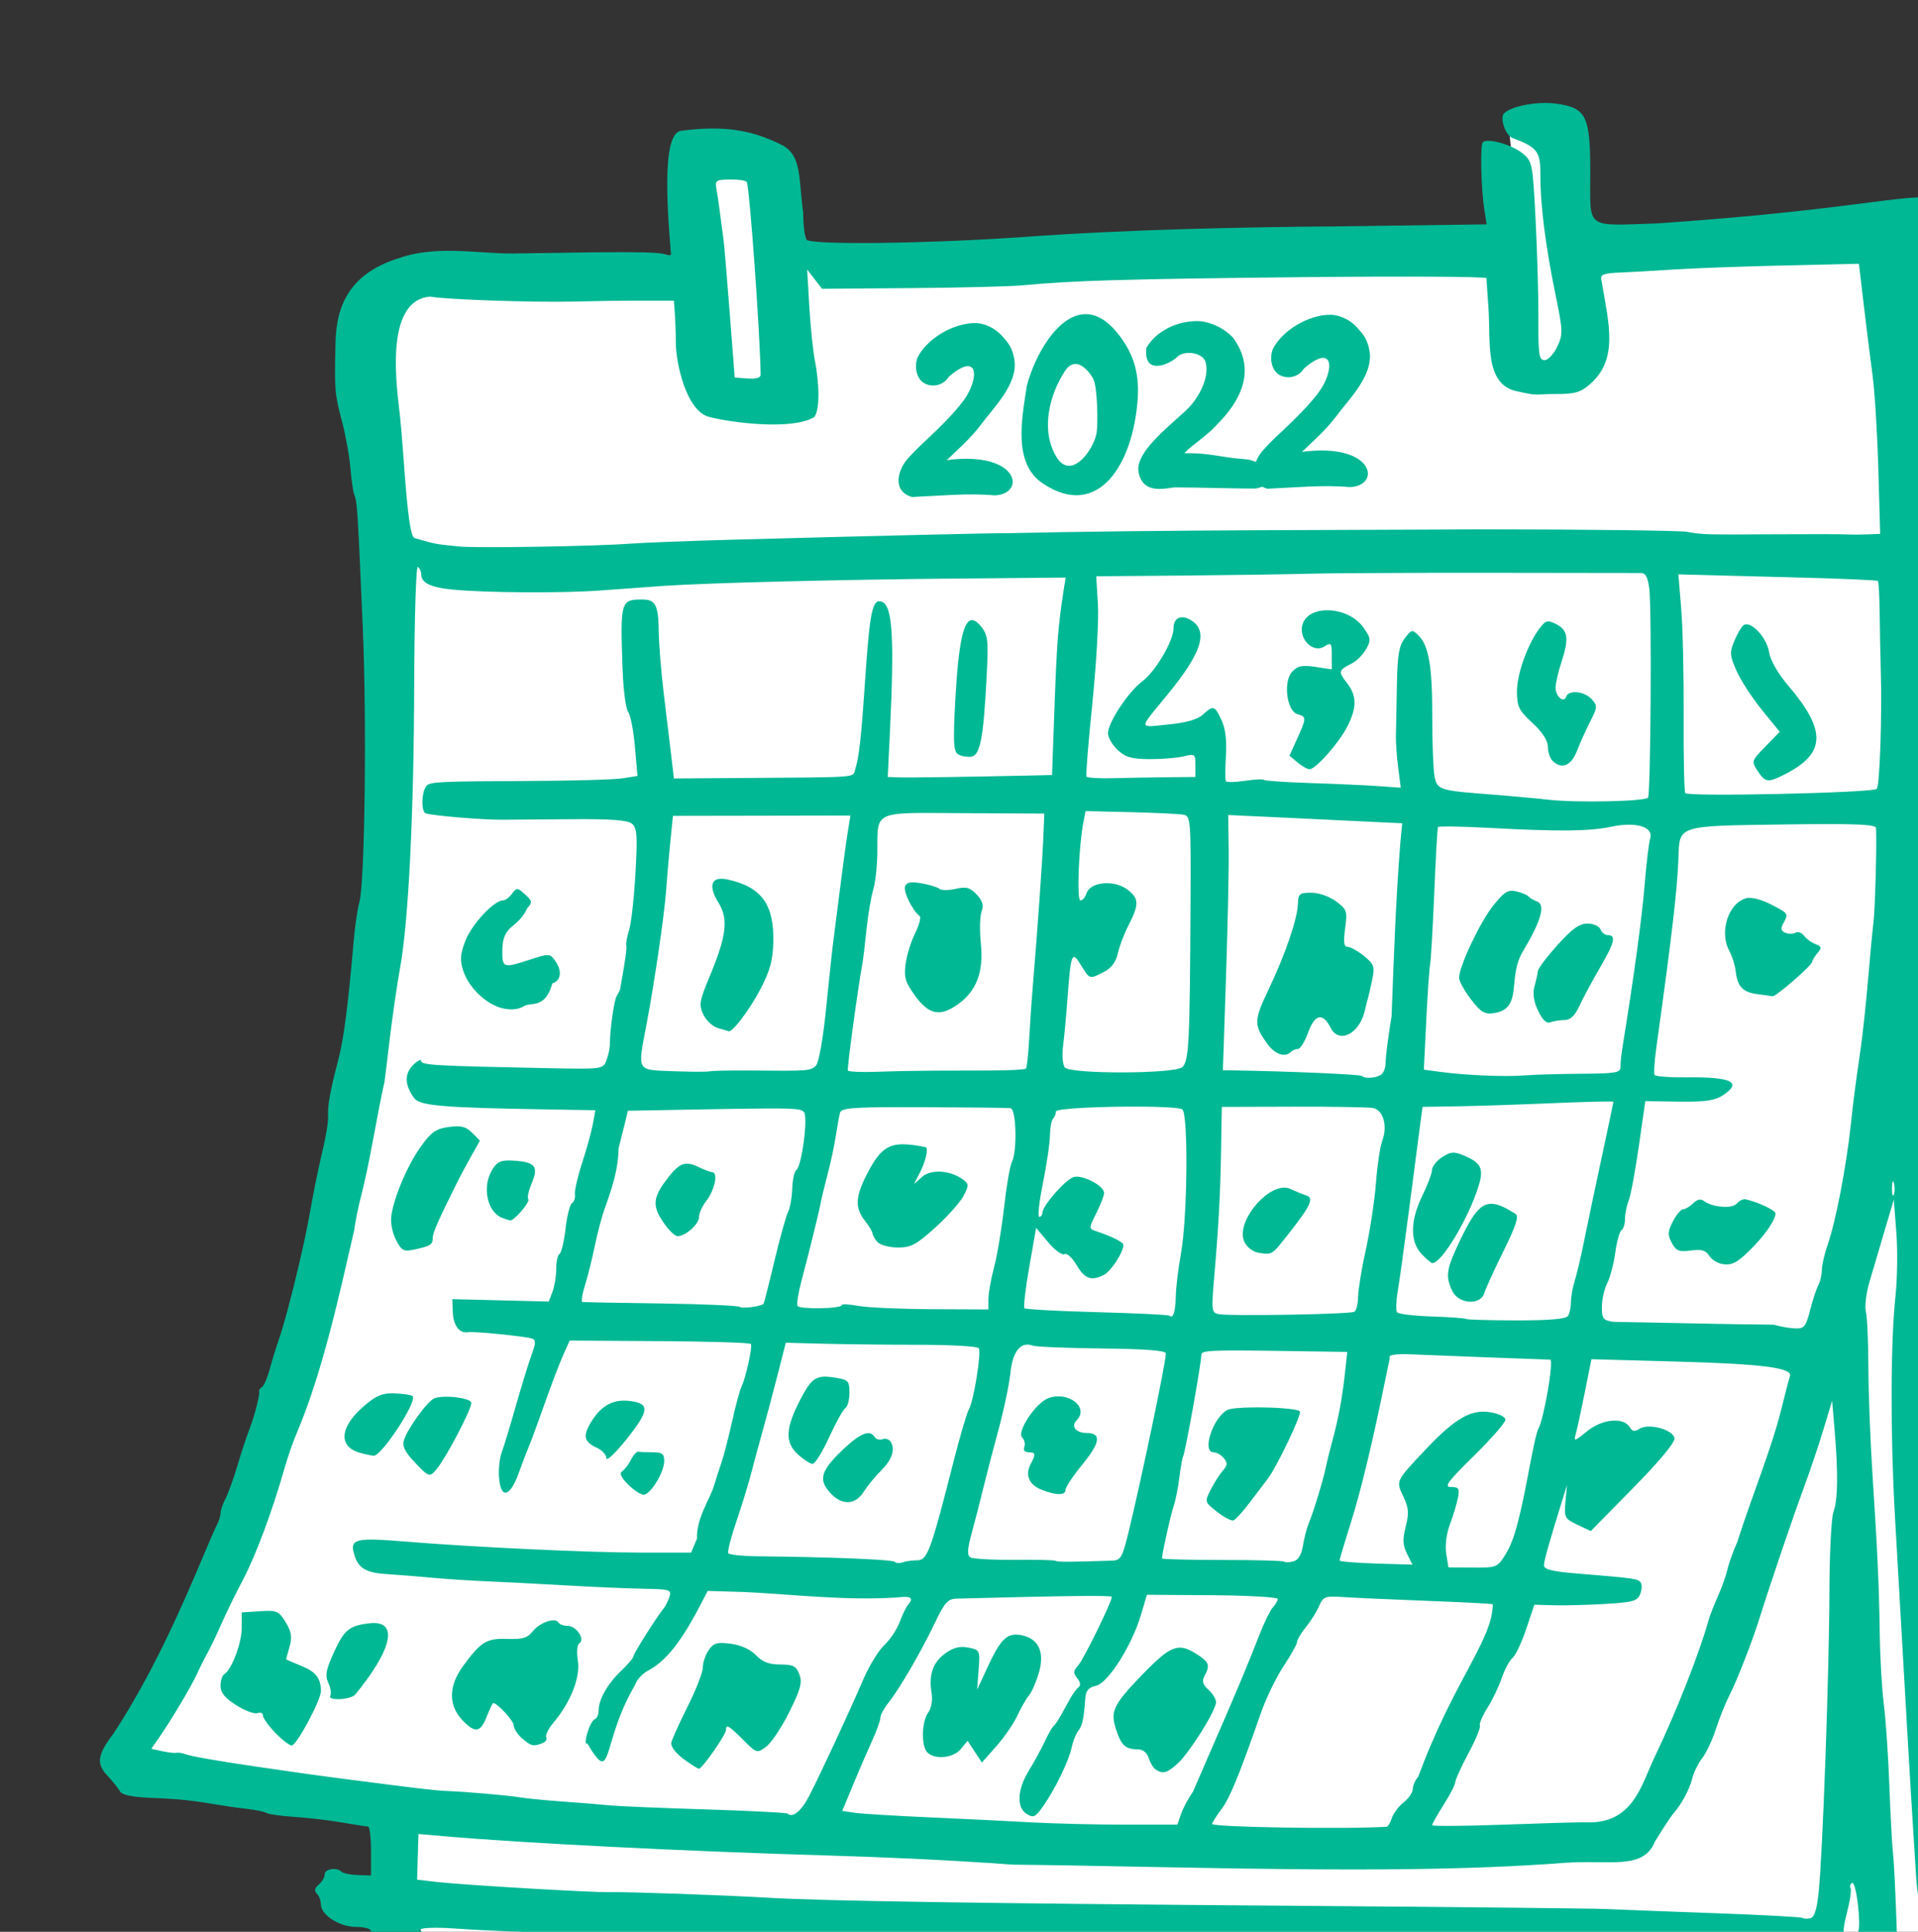 <?xml version="1.0" ?><svg height="176.882mm" viewBox="0 0 175.636 176.882" width="175.636mm" xmlns="http://www.w3.org/2000/svg">
    <rect x="0" y="0" width="175.636" height="176.882" fill="#333333" stroke="none"/>
    <path color="#000" d="m 22056.908,22692.535 c 6.176,-21.279 74.385,-8.273 111.577,-12.409 l 1.369,-41.208 24.947,3.22 12.558,37.315 243.016,-7.853 -4.316,-41.303 22.737,0.189 5.789,42.156 127.472,-2.274 3.789,610.923 -532.411,-12.22 -10.737,-54.187 -91.26,-18.678 c 109.054,-170.797 85.68,-410.945 85.47,-503.671 z" fill="#FFFFFF" overflow="visible" paint-order="fill markers stroke" transform="translate(-287.89,154.965) matrix(0.265,0,0,0.265,-5522.076,-6139.634)"/>
    <path d="M 499.35 0 C 493.759 0.02 487.502 1.484 485.268 3.521 C 483.6 5.042 485.64 11.206 488.119 12.127 C 496.668 15.307 497.806 16.788 497.756 24.658 C 497.686 34.778 499.506 49.285 502.928 65.941 C 505.584 78.861 505.619 79.933 503.559 84.275 C 502.355 86.812 500.389 88.885 499.189 88.885 C 497.301 88.885 497.01 86.959 497.07 74.553 C 497.11 66.67 496.672 51.221 496.102 40.221 C 495.088 20.678 494.983 20.155 491.482 17.328 C 487.797 14.354 479.406 12.043 477.869 13.58 C 476.896 14.554 477.256 29.672 478.428 37.088 L 479.195 41.955 L 468.104 42.098 C 462.001 42.178 444.818 42.414 429.918 42.625 C 394.481 42.926 356.402 43.64 319.008 46.332 C 285.108 48.677 245.326 49.139 244.096 47.203 C 243.52 46.296 243.035 42.134 243.025 37.953 C 241.402 26.229 242.606 18.432 235.971 14.695 C 225.342 9.295 215.647 7.676 200.742 9.637 C 193.64 10.789 196.437 40.685 197.309 52.031 C 197.694 52.659 196.79 52.785 195.299 52.312 C 192.439 51.406 183.139 51.352 143.008 52.021 C 131.231 52.198 116.614 49.012 103.521 53.566 C 86.75 58.716 81.568 69.493 81.402 83.221 C 81.03 99.346 81.122 100.424 83.695 110.221 C 84.946 114.988 86.236 122.188 86.559 126.221 C 86.882 130.254 87.508 134.453 87.953 135.553 C 88.904 137.9 89.107 141.093 90.842 181.578 C 92.24 214.191 91.537 269.568 89.641 276.221 C 89.014 278.421 88.134 284.42 87.689 289.553 C 85.753 311.896 84.27 323.386 82.395 330.529 C 79.558 341.334 78.638 346.402 78.84 350.119 C 78.94 351.896 78.138 356.995 77.064 361.451 C 75.99 365.908 74.452 373.153 73.645 377.553 C 71.318 390.234 71.015 391.724 68.893 400.887 C 66.297 412.1 63.307 423.182 61.518 428.221 C 60.737 430.421 59.453 434.62 58.666 437.553 C 57.879 440.487 56.683 443.254 56.008 443.703 C 55.332 444.151 54.881 444.752 55.004 445.037 C 55.408 445.975 53.514 453.471 51.672 458.221 C 50.678 460.788 48.799 466.487 47.498 470.887 C 46.197 475.287 44.356 480.388 43.41 482.221 C 42.463 484.054 41.684 486.312 41.684 487.238 C 41.684 488.165 41.131 489.965 40.467 491.238 C 39.803 492.512 37.634 497.454 35.648 502.221 C 27.261 522.193 17.842 543.175 4.891 563.129 C -0.88 570.75 -1.363 573.687 2.488 577.842 C 4.357 579.859 6.362 582.351 6.938 583.381 C 7.66 584.671 11.176 585.383 18.275 585.672 C 27.789 586.06 31.52 586.464 42.342 588.27 C 44.542 588.639 48.607 589.199 51.377 589.521 C 54.147 589.843 56.985 590.461 57.684 590.893 C 58.383 591.325 62.716 591.924 67.314 592.223 C 71.912 592.522 79.274 593.389 83.674 594.152 C 88.074 594.914 92.124 595.547 92.674 595.547 C 93.224 595.547 93.674 599.358 93.674 604.006 L 93.674 612.457 L 89.076 612.299 C 86.548 612.209 84.049 611.708 83.521 611.18 C 81.856 609.514 77.674 610.141 77.674 612.057 C 77.674 613.067 76.746 614.662 75.615 615.6 C 74.188 616.784 73.985 617.733 74.949 618.697 C 75.714 619.461 76.342 621.124 76.342 622.391 C 76.342 626.097 82.756 630.221 88.521 630.221 C 91.418 630.221 93.674 630.87 93.674 631.705 C 93.674 632.621 92.031 632.94 89.342 632.531 C 84.056 631.728 80.342 633.477 80.342 636.768 C 80.342 639.181 84.887 640.887 91.318 640.887 C 92.773 640.887 97.273 643.91 101.316 647.605 C 108.206 653.902 109.1 654.321 115.506 654.221 C 125.438 654.072 150.816 655.309 154.867 656.139 C 156.776 656.53 166.892 656.996 177.342 657.174 C 224.642 658.053 274.461 665.192 327.674 664.242 C 411.92 666.214 495.078 670.464 583.008 666.951 C 617.425 666.836 631.826 667.592 651.971 668.332 C 658.148 669.55 659.989 665.222 657.811 654.602 C 654.453 638.227 651.962 599.149 652.648 573.553 C 653.066 557.976 652.978 510.554 652.42 452.221 C 652.062 414.831 653.566 366.67 655.691 347.553 C 656.73 338.213 657.203 323.627 658.141 271.553 C 658.557 248.453 659.183 219.954 659.537 208.221 C 659.89 196.488 660.577 168.588 661.064 146.221 C 661.673 119.42 664.258 86.72 663.611 55.248 C 664.224 53.824 663.472 50.597 661.639 46.812 C 658.972 41.303 658.319 40.771 655.186 41.557 C 653.269 42.038 651.255 43.134 650.709 43.992 C 650.033 45.056 649.703 44.884 649.693 43.453 C 649.663 40.286 644.397 36.001 637.674 33.672 C 626.082 30.052 613.688 36.423 538.342 41.617 C 512.953 42.44 515.008 43.959 515.008 24.375 C 515.008 4.356 513.688 1.689 503.057 0.227 C 501.896 0.067 500.64 -0.005 499.35 0 z M 217.713 26.461 C 220.596 26.421 223.205 26.801 223.51 27.305 C 224.478 28.901 228.085 78.914 228.314 93.887 C 228.334 94.959 226.741 95.433 223.852 95.219 L 219.357 94.887 L 217.658 72.887 C 216.723 60.787 215.765 49.387 215.527 47.553 C 213.993 35.733 213.641 33.189 213.088 30.043 C 212.51 26.751 212.797 26.531 217.713 26.461 z M 607.834 55.576 L 609.523 69.902 C 610.454 77.781 611.822 88.729 612.562 94.229 C 613.303 99.729 614.196 114.278 614.543 126.561 L 615.176 148.895 L 610.758 149.078 C 608.328 149.168 605.14 149.178 603.674 149.088 C 602.207 148.998 591.407 148.968 579.674 149.039 C 553.924 149.183 554.17 149.189 548.34 148.188 C 545.774 147.746 513.524 147.358 476.674 147.328 C 433.065 147.648 368.487 147.417 312.674 148.688 C 310.325 148.565 269.615 149.525 219.008 150.9 C 203.974 151.308 187.774 151.936 183.008 152.291 C 170.705 153.209 129.965 153.868 124.008 153.248 C 116.5 152.403 117.091 152.79 108.848 150.381 C 107.4 150.228 106.328 142.705 104.93 122.889 C 104.568 117.756 104.012 111.157 103.699 108.223 C 102.811 99.703 97.708 68.203 114.158 66.912 C 118.403 67.902 149.951 68.996 163.676 68.631 C 170.276 68.455 180.775 68.308 187.008 68.318 L 198.342 68.33 L 198.678 72.941 C 198.863 75.479 199.01 79.923 199.01 82.816 C 199.01 89.577 202.515 106.472 210.545 108.494 C 218.301 110.512 238.958 113.127 246.738 108.625 C 248.65 106.713 248.814 98.125 247.104 89.289 C 246.423 85.77 245.532 77.189 245.127 70.223 L 244.391 57.557 L 246.963 60.891 L 249.533 64.223 L 280.605 63.977 C 297.693 63.841 314.975 63.409 319.008 63.014 C 335.711 61.382 354.861 60.824 415.342 60.201 C 450.359 59.84 479.049 59.998 479.109 60.551 C 479.169 61.105 479.481 65.682 479.807 70.725 C 480.692 82.509 478.151 97.71 490.223 99.746 C 497.446 101.414 495.937 100.538 502.906 100.578 C 509.463 100.618 511.566 100.053 514.619 97.428 C 524.877 88.725 521.492 76.756 518.793 60.891 C 518.444 59.344 519.855 58.831 525.008 58.627 C 528.675 58.481 537.076 58.002 543.676 57.562 C 550.276 57.124 567.412 56.498 581.756 56.17 L 607.834 55.576 z M 340.355 72.988 C 330.752 73.258 322.883 87.677 320.297 97.783 C 318.512 109.465 315.494 124.557 325.824 131.482 C 344.864 144.248 357.061 124.971 358.613 102.23 C 359.279 92.464 356.633 86.062 352.211 80.275 C 348.136 74.942 344.112 72.883 340.355 72.988 z M 425.299 73.195 C 417.55 73.145 408.414 78.717 405.264 85.135 C 404.02 88.625 405.073 92.352 407.367 93.852 C 410.354 95.678 414.256 94.735 416.082 91.748 C 426.752 82.593 426.542 92.628 421.23 99.893 C 417.689 104.651 412.918 109.244 409.453 112.525 C 407.134 114.721 404.849 116.767 402.436 119.465 C 401.187 120.712 400.109 122.337 399.438 124.045 C 398.219 123.544 396.929 123.156 395.588 123.092 C 386.953 122.445 383.745 120.907 374.748 121.008 C 377.291 118.226 383.083 114.612 386.102 111.023 C 397.657 99.416 397.606 89.348 391.562 81.111 C 388.173 77.558 383.479 75.541 379.514 75.391 C 372.566 75.222 365.087 78.638 361.633 84.578 C 360.426 94.186 369.224 90.575 372.102 87.902 C 374.683 85.172 381.809 86.201 382.209 90.195 C 383.024 94.369 380.813 99.967 377.029 104.467 C 372.432 109.647 357.431 119.938 358.916 127.594 C 360.506 135.86 369 132.849 371.602 132.852 C 380.795 132.862 389.983 133.224 399.174 133.25 C 400.206 133.111 400.931 132.861 401.656 132.613 C 402.158 132.887 402.73 133.122 403.381 133.309 C 412.447 132.94 422.837 131.875 431.869 132.742 C 442.947 132.393 440.517 117.248 415.367 120.564 C 418.694 117.37 423.617 113.096 427.248 108.217 C 431.677 102.265 439.886 94.353 438.771 86.064 C 438.397 83.287 437.236 80.547 435.271 78.584 C 432.656 75.184 428.702 73.267 425.299 73.195 z M 302.557 76.055 C 294.808 76.005 285.671 81.576 282.521 87.994 C 281.278 91.484 282.331 95.211 284.625 96.711 C 287.612 98.537 291.514 97.594 293.34 94.607 C 304.01 85.452 303.798 95.487 298.486 102.752 C 294.945 107.51 290.176 112.104 286.711 115.385 C 284.392 117.581 282.104 119.626 279.691 122.324 C 275.717 126.295 273.455 134.109 280.639 136.168 C 289.705 135.799 300.095 134.735 309.127 135.602 C 320.205 135.253 317.775 120.108 292.625 123.424 C 295.952 120.23 300.875 115.955 304.506 111.076 C 308.935 105.124 317.142 97.213 316.027 88.924 C 315.653 86.147 314.492 83.406 312.527 81.443 C 309.912 78.043 305.959 76.127 302.557 76.055 z M 337.299 90.199 C 340.105 90.381 342.616 94.07 343.258 95.328 C 344.738 98.229 344.923 110.899 344.412 114.012 C 343.476 119.718 335.563 130.907 330.42 122.135 C 324.964 112.829 328.188 100.766 333.438 92.682 C 334.687 90.758 336.024 90.116 337.299 90.199 z M 109.867 160.332 L 109.867 160.344 C 110.494 160.731 111.01 161.84 111.01 162.807 C 111.01 165.815 114.164 167.384 121.725 168.135 C 133.188 169.274 159.856 169.439 173.01 168.453 C 179.61 167.958 189.51 167.245 195.01 166.867 C 210.2 165.824 255.402 164.695 296.693 164.328 L 333.715 163.998 L 333.066 168.111 C 331.14 180.393 330.672 186.317 329.879 208.225 L 329.01 232.225 L 320.344 232.416 C 298.925 232.891 279.37 233.163 275.959 233.033 L 272.238 232.891 L 272.994 217.225 C 274.558 184.817 273.888 173.769 270.266 172.379 C 266.943 171.104 266.047 175.314 264.363 200.225 C 263.053 219.607 262.326 226.075 260.965 230.363 C 260.073 233.178 262.808 232.972 222.344 233.248 L 198.344 233.412 L 197.412 225.484 C 196.902 221.124 195.752 211.559 194.855 204.225 C 193.959 196.892 193.175 187.291 193.115 182.891 C 192.986 173.391 192.037 171.548 187.264 171.578 C 179.934 171.618 179.775 172.188 180.613 195.725 C 180.864 202.784 181.727 209.383 182.529 210.391 C 183.331 211.399 184.384 216.795 184.869 222.381 L 185.756 232.539 L 180.627 233.357 C 177.807 233.808 162.939 234.223 147.588 234.283 C 118.192 234.393 114.216 234.573 112.939 235.85 C 111.147 237.643 110.886 244.926 112.594 245.469 C 115.2 246.298 132.144 247.708 139.01 247.668 C 142.31 247.648 153.284 247.562 163.402 247.482 C 176.608 247.376 182.381 247.819 183.863 249.049 C 185.605 250.494 185.793 253.161 185.059 266.16 C 184.581 274.629 183.601 283.437 182.881 285.734 C 182.161 288.032 181.715 290.432 181.889 291.068 C 182.146 292.006 181.534 296.359 179.756 306.225 C 179.686 306.592 179.179 307.607 178.623 308.482 C 177.677 309.97 176.267 319.841 176.217 325.334 C 176.207 326.678 175.669 329.153 175.029 330.834 C 173.883 333.849 173.615 333.884 154.773 333.51 C 115.971 332.739 111.01 332.459 111.01 331.041 C 111.01 330.266 109.731 330.912 108.168 332.475 C 105.16 335.482 105.314 339.437 108.615 343.879 C 110.534 346.461 118.256 347.142 152.109 347.719 L 171.215 348.045 L 170.338 352.803 C 169.856 355.419 168.189 361.459 166.633 366.225 C 165.078 370.992 163.955 375.887 164.137 377.105 C 164.321 378.324 163.869 379.692 163.135 380.146 C 162.4 380.6 161.393 384.569 160.895 388.963 C 160.398 393.357 159.471 397.273 158.834 397.666 C 158.197 398.06 157.676 400.407 157.676 402.883 C 157.676 405.359 157.097 408.908 156.389 410.77 L 155.102 414.154 L 138.438 413.734 L 121.773 413.316 L 121.939 417.789 C 122.115 422.47 124.251 425.271 127.242 424.742 C 129.25 424.387 146.806 426.138 149.348 426.947 C 150.669 427.367 150.631 428.536 149.17 432.518 C 148.152 435.29 145.699 443.259 143.719 450.225 C 141.738 457.192 139.528 464.465 138.807 466.387 C 138.086 468.31 137.686 472.209 137.92 475.053 C 138.528 482.466 141.701 481.763 144.662 473.559 C 145.986 469.892 147.592 465.692 148.232 464.225 C 148.873 462.759 151.304 456.159 153.631 449.559 C 155.958 442.959 158.869 435.324 160.102 432.594 L 162.344 427.629 L 193.402 427.82 C 210.485 427.925 224.69 428.373 224.965 428.818 C 225.558 429.778 223.138 440.666 221.672 443.631 C 221.108 444.771 219.653 450.171 218.439 455.631 C 217.225 461.091 215.608 467.359 214.846 469.559 C 214.084 471.759 212.881 475.508 212.172 477.891 C 210.747 482.545 206.081 488.976 206.322 496.062 L 204.307 500.891 L 186.656 500.891 C 169.193 500.901 128.212 498.975 105.01 497.043 C 88.958 495.707 86.557 496.213 87.66 500.719 C 88.995 506.17 91.541 507.845 99.225 508.33 C 103.14 508.577 110.244 509.145 115.01 509.592 C 119.777 510.038 128.176 510.587 133.676 510.812 C 139.176 511.038 151.477 511.674 161.01 512.227 C 170.544 512.779 182.682 513.297 187.99 513.387 C 196.877 513.531 197.577 513.749 196.828 516.109 C 196.381 517.519 195.491 519.319 194.848 520.109 C 192.337 523.192 184.344 535.864 184.344 536.762 C 184.344 537.284 182.49 539.477 180.225 541.631 C 175.472 546.149 172.344 551.602 172.344 555.369 C 172.344 556.811 171.744 558.189 171.012 558.434 C 170.279 558.678 169.119 560.839 168.432 563.236 C 167.673 565.876 167.662 567.297 168.41 566.836 C 177.493 582.049 172.977 566.884 184.98 546.529 C 185.466 544.871 187.472 542.68 189.438 541.658 C 195.524 538.491 200.998 531.573 207.754 518.51 L 210.014 514.139 L 222.51 514.51 C 238.048 515.201 257.352 517.594 275.344 516.404 C 280.304 515.803 281.378 516.506 279.223 518.943 C 278.608 519.64 277.319 522.313 276.363 524.879 C 275.407 527.446 273.007 531.046 271.027 532.879 C 269.048 534.713 265.76 540.113 263.717 544.879 C 259.095 555.667 249.229 576.905 245.135 584.879 C 242.395 590.216 239.353 592.715 237.609 591.068 C 237.278 590.756 224.41 590.104 209.01 589.617 C 193.61 589.13 178.91 588.515 176.344 588.248 C 173.777 587.981 166.507 587.388 160.193 586.932 C 153.88 586.476 147.109 585.813 145.145 585.457 C 141.537 584.803 125.162 583.406 119.01 583.229 C 117.177 583.179 109.077 582.273 101.01 581.223 C 92.944 580.172 84.243 579.054 81.676 578.738 C 77.61 578.239 68.229 576.916 54.344 574.883 C 40.566 572.866 31.413 571.27 29.676 570.582 C 28.576 570.146 27.138 569.912 26.482 570.064 C 25.827 570.215 23.595 569.965 21.518 569.51 L 17.74 568.68 L 20.242 565.113 C 24.365 559.235 31.577 547.153 33.512 542.879 C 34.507 540.679 36.16 537.38 37.184 535.547 C 38.208 533.713 40.36 529.213 41.967 525.547 C 43.574 521.88 46.949 514.98 49.467 510.213 C 53.897 501.827 59.571 486.576 63.82 471.646 C 64.952 467.669 66.955 461.969 68.268 458.98 C 77.011 438.242 82.784 411.504 87.861 389.547 C 88.218 386.613 89.315 381.213 90.293 377.547 C 91.271 373.88 93.06 365.479 94.273 358.879 C 96.112 348.875 97.099 343.871 98.338 338.213 C 98.418 337.847 99.23 331.247 100.139 323.547 C 101.049 315.847 102.661 304.746 103.721 298.879 C 106.651 282.67 108.471 246.024 108.605 200.588 C 108.675 178.06 109.241 159.945 109.867 160.332 z M 461.561 162.346 L 461.566 162.348 C 468.162 162.338 474.982 162.338 481.674 162.348 C 508.441 162.398 531.332 162.428 532.543 162.418 C 534.136 162.408 534.928 163.946 535.41 167.979 C 536.287 175.316 535.881 239.123 534.951 240.051 C 533.664 241.337 510.589 241.846 501.006 240.799 C 495.873 240.238 486.873 239.414 481.006 238.969 C 462.688 237.579 462.06 237.375 461.17 232.518 C 460.737 230.154 460.394 221.019 460.404 212.219 C 460.434 194.784 459.226 187.582 455.68 184.037 C 453.504 181.86 453.249 181.909 450.891 184.977 C 448.886 187.586 448.354 190.82 448.168 201.553 C 448.04 208.886 447.89 216.685 447.84 218.885 C 447.79 221.085 448.144 225.973 448.631 229.746 L 449.514 236.605 L 441.928 236.062 C 437.755 235.766 427.253 235.292 418.592 235.012 C 409.931 234.731 402.578 234.233 402.25 233.906 C 401.923 233.579 398.934 233.723 395.613 234.227 C 392.292 234.73 389.358 234.786 389.088 234.348 C 388.817 233.91 388.822 229.951 389.098 225.551 C 389.432 220.241 388.916 216.095 387.57 213.219 C 385.209 208.175 384.766 208.047 381.09 211.381 C 379.25 213.05 375.283 214.174 369.125 214.773 C 358.692 215.787 358.696 216.908 369.084 204.219 C 380.502 190.272 382.977 182.887 377.514 179.061 C 373.918 176.541 371 177.646 371 181.527 C 371 185.865 364.689 196.541 360.135 199.908 C 355.419 203.395 348.334 214.119 348.334 217.77 C 348.334 219.228 349.834 221.83 351.668 223.553 C 354.352 226.074 356.498 226.692 362.668 226.732 C 366.884 226.762 372.182 226.328 374.443 225.775 C 378.355 224.819 378.555 224.968 378.555 228.828 L 378.555 232.885 L 368.443 232.992 C 362.882 233.052 354.526 233.199 349.873 233.324 C 345.219 233.449 341.188 233.192 340.916 232.752 C 340.644 232.312 341.555 220.911 342.941 207.418 C 344.327 193.925 345.193 178.536 344.865 173.219 L 344.27 163.553 L 373.301 163.312 C 389.269 163.181 409.233 162.893 417.666 162.67 C 423.991 162.504 441.774 162.377 461.561 162.346 z M 545.441 162.887 L 554.559 163.131 C 559.572 163.265 574.981 163.671 588.799 164.033 C 602.617 164.395 614.135 164.907 614.4 165.172 C 614.664 165.436 614.942 170.432 615.002 176.27 C 615.072 182.11 615.244 191.088 615.396 196.221 C 615.862 211.892 615.025 236.07 613.986 237.023 C 612.497 238.388 548.647 239.793 547.834 238.479 C 547.445 237.849 547.195 225.982 547.275 212.109 C 547.355 198.236 546.984 181.487 546.438 174.887 L 545.441 162.887 z M 424.721 175.303 C 420.343 175.137 416.406 176.821 415.494 180.453 C 414.274 185.312 419.255 190.208 423.023 187.854 C 425.483 186.318 425.674 186.54 425.674 190.957 L 425.674 195.717 L 419.977 194.863 C 415.333 194.166 413.847 194.489 411.934 196.602 C 408.803 200.062 410.154 210.247 413.873 211.219 C 416.96 212.026 416.945 212.596 413.693 219.742 L 411.053 225.553 L 413.844 227.887 C 415.38 229.17 417.249 230.221 417.998 230.221 C 420.126 230.221 428.157 221.145 431.055 215.463 C 434.421 208.866 434.366 204.793 430.855 200.33 C 427.843 196.5 427.979 195.978 432.609 193.67 C 434.249 192.852 436.464 190.628 437.529 188.73 C 439.294 185.586 439.214 184.921 436.602 181.254 C 433.919 177.485 429.098 175.469 424.721 175.303 z M 301.543 178.705 C 298.354 178.356 296.648 186.866 295.564 206.691 C 294.803 220.629 294.975 224.054 296.484 225.033 C 297.504 225.694 299.541 226.082 301.008 225.895 C 304.178 225.49 305.296 219.754 306.412 198.221 C 307.057 185.779 306.858 183.866 304.592 181.029 C 303.447 179.596 302.436 178.803 301.543 178.705 z M 500.672 179.16 C 499.608 179.09 498.868 179.75 497.645 181.322 C 493.491 186.662 489.674 197.169 489.674 203.262 C 489.674 208.594 490.296 209.871 495.008 214.221 C 498.443 217.393 500.342 220.309 500.342 222.416 C 500.342 224.216 501.059 226.407 501.939 227.287 C 505.063 230.411 508.404 229.068 510.402 223.887 C 511.462 221.137 513.539 216.539 515.012 213.668 C 517.517 208.791 517.547 208.289 515.477 206.002 C 512.997 203.261 507.511 202.711 506.707 205.123 C 505.913 207.505 503.008 205.093 503.008 202.059 C 503.008 200.59 503.962 196.474 505.127 192.912 C 507.723 184.976 507.269 182.096 503.107 180.021 C 502.063 179.501 501.31 179.201 500.672 179.16 z M 569.094 180.158 C 568.708 180.138 568.356 180.208 568.049 180.4 C 567.327 180.846 565.879 183.262 564.832 185.768 C 563.11 189.891 563.18 190.89 565.559 196.268 C 567.005 199.537 570.954 205.607 574.334 209.756 L 580.479 217.301 L 575.543 222.355 C 570.706 227.309 570.652 227.477 572.838 230.814 C 575.456 234.809 576.387 234.936 582.072 232.064 C 596.418 224.816 596.758 216.996 583.41 201.334 C 579.762 197.054 577.247 192.62 576.76 189.621 C 576.055 185.277 571.792 180.315 569.094 180.158 z M 340.598 244.684 L 356.137 245.057 C 364.683 245.263 372.875 245.65 374.342 245.918 C 376.925 246.389 377 247.399 376.861 276.646 C 376.632 324.994 376.316 331.246 373.977 333.182 C 371.145 335.528 335.382 335.596 333.438 333.262 C 332.693 332.368 332.412 329.067 332.818 325.928 C 333.223 322.789 333.934 315.12 334.395 308.887 C 335.518 293.683 335.899 292.788 339.045 297.963 C 342.035 302.879 341.928 302.848 346.963 300.244 C 349.511 298.926 351.1 296.814 351.727 293.91 C 352.244 291.514 353.898 287.154 355.406 284.221 C 359.192 276.859 359.114 274.8 354.916 271.697 C 350.401 268.358 342.189 269.157 340.951 273.055 C 340.515 274.429 339.555 275.553 338.818 275.553 C 337.507 275.553 338.227 256.853 339.861 248.453 L 340.598 244.684 z M 283.945 245.322 L 283.945 245.326 C 287.779 245.306 292.575 245.366 298.57 245.396 L 326.342 245.549 L 325.98 254.215 C 325.631 262.609 323.89 287.138 322.385 304.881 C 321.981 309.648 321.41 317.941 321.119 323.311 C 320.829 328.681 320.318 333.346 319.986 333.678 C 319.654 334.01 314.347 334.291 308.193 334.311 C 302.04 334.331 292.808 334.351 287.674 334.371 C 282.541 334.391 273.964 334.563 268.617 334.76 C 263.27 334.957 258.701 334.76 258.459 334.334 C 258.113 333.716 261.822 306.5 263.564 296.883 C 263.763 295.783 264.365 290.684 264.902 285.551 C 265.439 280.418 266.48 274.269 267.213 271.889 C 267.946 269.507 268.581 263.806 268.631 259.221 C 268.756 247.027 267.332 245.407 283.945 245.322 z M 389.881 246.045 L 408.107 246.891 C 418.134 247.356 429.641 247.905 433.674 248.113 C 437.708 248.32 443.035 248.578 445.512 248.688 L 450.014 248.887 L 449.367 255.594 C 447.787 275.565 447.127 295.043 446.342 315.553 C 445.187 322.52 444.267 329.683 444.297 331.471 C 444.327 333.259 443.6 335.201 442.68 335.785 C 440.776 336.994 437.122 337.224 436.098 336.199 C 435.553 335.655 409.914 334.552 391.195 334.268 L 388.053 334.217 L 389.133 301.883 C 389.727 284.099 390.137 264.26 390.047 257.795 L 389.881 246.045 z M 259.348 246.223 L 258.424 251.889 C 257.915 255.005 256.628 264.453 255.564 272.887 C 254.499 281.32 253.43 289.72 253.191 291.553 C 252.952 293.387 251.941 302.987 250.943 312.887 C 249.901 323.219 248.411 331.618 247.445 332.604 C 245.633 334.452 244.893 334.51 225.475 334.324 C 218.398 334.254 211.799 334.384 210.809 334.596 C 209.819 334.817 204.058 334.796 198.008 334.557 C 185.262 334.05 185.734 334.903 188.91 318.227 C 191.615 304.022 195.121 280.068 195.639 272.227 C 195.881 268.561 196.515 261.231 197.045 255.943 L 198.01 246.332 L 228.678 246.281 L 259.348 246.223 z M 597.135 249.176 C 609.731 249.176 613.713 249.563 613.758 250.545 C 614.035 256.157 613.425 278.603 612.877 282.99 C 612.517 285.867 611.667 294.82 610.992 302.887 C 610.317 310.953 609.161 321.753 608.418 326.887 C 606.506 340.114 605.928 344.558 605.043 352.887 C 603.484 367.549 599.841 386.458 597.008 394.59 C 595.929 397.687 595.035 401.578 595.025 403.238 C 595.015 404.898 594.451 407.298 593.773 408.572 C 593.096 409.845 591.821 413.738 590.936 417.221 C 589.518 422.809 588.917 423.54 585.834 423.439 C 583.913 423.379 580.552 422.791 578.367 422.139 C 562.362 422.028 539.601 421.434 522.938 421.162 C 519.461 420.652 519.008 420.057 519.008 416.004 C 519.008 413.484 519.838 409.802 520.852 407.822 C 521.866 405.841 523.122 401.072 523.643 397.223 C 524.164 393.373 525.135 389.888 525.799 389.477 C 526.464 389.066 527.008 387.293 527.008 385.537 C 527.008 383.782 527.573 380.967 528.264 379.283 C 528.955 377.598 530.533 369.174 531.77 360.564 L 534.018 344.91 L 545.629 345.072 C 554.628 345.197 558.039 344.709 560.791 342.906 C 567.704 338.377 563.85 336.479 548.148 336.682 C 542.45 336.752 537.532 336.382 537.219 335.852 C 536.907 335.321 537.169 331.169 537.801 326.623 C 543.242 287.542 545.096 271.626 545.467 260.809 C 545.853 249.536 544.971 249.815 581.49 249.312 C 587.777 249.222 592.936 249.179 597.135 249.176 z M 528.166 249.391 C 533.406 249.351 536.646 251.152 535.699 254.137 C 535.249 255.556 534.376 262.905 533.756 270.469 C 532.818 281.936 530.059 302.126 526.139 326.221 C 525.722 328.788 525.408 331.894 525.438 333.125 C 525.487 335.07 523.734 335.371 512.029 335.441 C 504.624 335.481 495.816 335.74 492.453 336.008 C 485.649 336.551 472.046 335.988 463.252 334.805 L 457.494 334.031 L 458.32 317.125 C 458.774 307.827 459.378 299.02 459.662 297.553 C 459.946 296.087 460.589 284.987 461.088 272.887 C 461.587 260.787 462.163 250.588 462.369 250.221 C 462.576 249.854 470.455 249.97 479.877 250.479 C 504.276 251.795 514.724 251.695 522.342 250.074 C 524.452 249.625 526.419 249.405 528.166 249.391 z M 214.951 268.064 C 211.025 267.957 210.497 271.083 213.773 276.381 C 217.225 281.967 216.516 287.877 210.723 301.762 C 207.123 310.392 206.916 311.661 208.543 315.039 C 209.532 317.093 211.841 319.19 213.674 319.697 C 215.508 320.205 217.126 320.684 217.271 320.754 C 218.432 321.337 224.478 313.358 228.096 306.465 C 231.596 299.795 232.55 296.329 232.693 289.799 C 232.976 276.868 228.522 270.825 216.844 268.312 C 216.145 268.163 215.512 268.08 214.951 268.064 z M 280.65 269.305 C 279.261 269.345 278.576 269.794 278.223 270.715 C 277.541 272.493 280.841 279.178 283.277 280.947 C 283.826 281.346 283.106 284.046 281.672 286.947 C 280.238 289.848 278.758 294.661 278.385 297.645 C 277.813 302.206 278.355 303.956 281.805 308.645 C 286.534 315.076 290.368 315.805 296.498 311.441 C 302.9 306.882 305.409 300.289 304.426 290.598 C 303.963 286.038 304.068 280.995 304.662 279.389 C 305.459 277.235 305.016 275.693 302.961 273.506 C 300.666 271.063 299.385 270.72 295.693 271.553 C 293.228 272.106 290.715 272.107 290.109 271.553 C 289.502 270.998 286.748 270.139 283.988 269.648 C 282.57 269.396 281.484 269.279 280.65 269.305 z M 144.262 271.629 C 143.669 271.599 143.204 272.144 142.404 273.238 C 141.473 274.511 140.048 275.553 139.238 275.553 C 136.177 275.553 128.425 283.904 126.285 289.506 C 124.48 294.234 124.344 296.196 125.564 299.891 C 127.512 305.795 133.619 311.584 139.232 312.846 C 142.226 313.52 144.651 313.246 146.674 312.004 C 148.861 310.681 153.914 313.128 156.342 304.223 C 159.428 303.244 159.795 299.812 157.199 296.26 C 155.473 293.901 155.085 293.889 148.615 296.006 C 139.271 299.062 139.001 298.964 139.051 292.555 C 139.271 283.523 144.221 285.663 147.686 278.211 C 149.491 276.216 149.41 275.73 146.898 273.457 C 145.576 272.261 144.854 271.659 144.262 271.631 L 144.262 271.629 z M 487.598 272.227 C 485.835 272.354 484.424 273.659 481.545 277.23 C 476.983 282.887 469.674 298.306 469.674 302.273 C 469.674 303.444 471.518 306.8 473.771 309.732 C 477.227 314.228 478.479 314.974 481.771 314.49 C 491.985 312.852 486.153 302.416 491.709 293.186 C 498.043 282.554 499.611 277.023 496.602 275.914 C 495.359 275.456 494.041 274.68 493.674 274.189 C 493.308 273.699 491.45 272.917 489.545 272.451 C 488.812 272.272 488.185 272.184 487.598 272.227 z M 418.598 272.887 C 414.543 272.887 414.073 273.278 413.973 276.697 C 413.824 281.923 409.616 294.217 403.811 306.383 C 398.703 317.09 398.677 318.605 403.502 325.221 C 406.101 328.786 409.531 329.919 411.562 327.887 C 412.113 327.337 413.204 326.887 413.992 326.887 C 414.779 326.887 416.363 324.318 417.508 321.178 C 419.84 314.781 422.581 314.212 425.281 319.564 C 428.121 325.192 435.171 321.747 437.041 313.818 C 437.594 311.472 438.16 309.253 438.297 308.887 C 438.435 308.52 439.027 305.907 439.617 303.078 C 440.591 298.405 440.34 297.646 436.85 294.791 C 434.737 293.063 432.202 291.632 431.217 291.602 C 429.848 291.562 429.632 290.054 430.299 285.199 C 431.121 279.227 430.931 278.664 427.145 275.865 C 424.841 274.161 421.182 272.887 418.598 272.887 z M 569.686 274.68 C 569.417 274.69 569.169 274.73 568.953 274.781 C 562.787 276.328 559.475 286.415 563.006 292.887 C 564.006 294.72 565.022 297.965 565.262 300.098 C 565.852 305.333 567.736 307.299 572.773 307.93 C 575.101 308.222 577.438 308.557 577.963 308.674 C 579.063 308.919 591.678 297.958 591.678 296.76 C 591.678 296.322 592.489 294.979 593.488 293.775 C 595.053 291.889 594.96 291.456 592.822 290.652 C 591.456 290.139 589.682 288.84 588.877 287.766 C 588.071 286.688 586.772 286.207 585.994 286.688 C 585.216 287.168 583.637 287.201 582.484 286.758 C 580.907 286.153 580.712 285.348 581.697 283.508 C 583.545 280.055 583.594 280.129 577.459 276.932 C 574.618 275.45 571.564 274.582 569.686 274.68 z M 514.047 283.553 C 511.232 283.553 508.726 285.343 503.672 290.963 C 500.007 295.039 496.957 299.089 496.887 299.963 C 496.817 300.838 496.3 303.208 495.736 305.23 C 495.037 307.735 495.433 310.423 496.971 313.664 C 498.509 316.904 499.865 318.176 501.227 317.654 C 502.326 317.232 504.525 316.883 506.115 316.873 C 508.149 316.873 509.69 315.381 511.309 311.873 C 512.575 309.131 515.719 303.287 518.295 298.887 C 523.366 290.222 524.036 287.553 521.148 287.553 C 520.127 287.553 518.945 286.653 518.523 285.553 C 518.095 284.439 516.116 283.553 514.047 283.553 z M 521.344 345.037 L 521.344 345.041 C 522.409 345.041 523 345.081 523 345.131 C 523 345.362 521.184 353.95 518.975 364.217 C 516.765 374.484 514.048 387.383 512.938 392.883 C 511.827 398.383 510.34 404.725 509.631 406.977 C 508.922 409.229 508.328 412.529 508.318 414.311 C 508.308 416.092 507.853 418.254 507.305 419.115 C 506.627 420.181 500.917 420.672 489.426 420.662 C 480.141 420.652 472.328 420.426 472.064 420.162 C 471.8 419.897 466.505 419.516 460.297 419.314 C 454.088 419.111 448.651 418.448 448.215 417.838 C 447.779 417.229 447.9 413.913 448.488 410.473 C 449.075 407.031 450.836 394.317 452.402 382.217 C 453.967 370.117 455.653 357.216 456.146 353.549 L 457.045 346.883 L 469.023 346.693 C 475.613 346.589 490.458 346.1 502.008 345.607 C 510.67 345.235 518.147 345.022 521.344 345.037 z M 358.986 346.791 C 366.58 346.821 372.973 347.122 373.992 347.752 C 376.144 349.082 375.832 385.061 373.559 397.553 C 372.625 402.687 371.818 409.384 371.768 412.436 C 371.678 417.661 370.818 420.231 369.562 419.018 C 369.257 418.723 358.019 418.183 344.588 417.82 C 331.157 417.456 319.854 416.843 319.469 416.459 C 319.085 416.074 319.836 409.668 321.139 402.223 L 323.508 388.688 L 327.691 393.674 C 329.994 396.417 332.526 398.262 333.314 397.775 C 334.112 397.282 335.965 398.957 337.498 401.555 C 340.35 406.389 342.696 407.196 347.082 404.848 C 349.471 403.57 353.674 397.043 353.674 394.613 C 353.674 393.626 349.877 391.716 343.967 389.734 C 341.723 388.982 341.741 388.65 344.301 383.633 C 345.789 380.714 346.998 377.552 346.998 376.607 C 346.988 374.154 339.65 370.302 336.541 371.115 C 333.785 371.836 325.674 381.061 325.674 383.475 C 325.674 384.252 325.185 384.887 324.586 384.887 C 323.988 384.887 324.564 379.638 325.865 373.221 C 327.168 366.804 328.257 359.402 328.287 356.775 C 328.317 354.147 328.792 351.548 329.342 350.998 C 329.892 350.448 330.342 349.316 330.342 348.484 C 330.342 347.406 346.33 346.734 358.986 346.791 z M 412.342 346.82 C 425.909 346.78 438.323 346.987 439.93 347.277 C 443.466 347.917 445.044 353.533 443.117 358.602 C 442.384 360.53 441.404 367.083 440.939 373.166 C 440.475 379.249 438.901 389.627 437.443 396.227 C 435.985 402.827 434.788 410.178 434.768 412.562 C 434.748 414.949 434.177 417.248 433.492 417.672 C 432.071 418.552 390.322 419.27 386.502 418.482 C 384.187 418.005 384.07 417.084 384.988 406.43 C 386.574 388.024 387.163 377.243 387.428 361.561 L 387.674 346.895 L 412.342 346.82 z M 276.51 346.977 L 276.516 346.982 C 278.943 346.982 281.647 346.984 284.662 346.994 C 300.253 347.054 313.763 347.202 314.68 347.328 C 316.657 347.6 317.022 362.294 315.141 365.908 C 314.479 367.182 313.263 374.224 312.443 381.557 C 311.622 388.89 310.074 398.191 308.998 402.225 C 307.923 406.258 307.035 411.204 307.025 413.217 L 307.006 416.879 L 287.34 416.789 C 276.523 416.739 265.122 416.223 262.006 415.641 C 258.889 415.058 256.338 414.947 256.338 415.398 C 256.338 416.632 241.834 416.895 241.08 415.674 C 240.72 415.093 241.28 411.379 242.324 407.42 C 245.397 395.77 248.525 383.09 249.031 380.223 C 249.289 378.756 250.377 374.256 251.447 370.223 C 252.518 366.189 253.8 360.189 254.297 356.889 C 254.794 353.589 255.45 349.989 255.756 348.889 C 256.169 347.399 259.518 346.995 276.51 346.977 z M 230.982 347.432 C 240.89 347.402 242.39 347.744 243.24 348.594 C 244.8 350.154 242.535 367.503 240.604 368.779 C 239.956 369.207 239.337 372.111 239.227 375.229 C 239.118 378.347 238.468 381.947 237.787 383.229 C 237.106 384.511 234.985 392.124 233.074 400.15 C 231.164 408.176 229.469 414.842 229.305 414.963 C 228.086 415.869 221.907 416.68 221.248 416.021 C 220.796 415.568 208.558 415.025 194.051 414.814 C 179.544 414.603 167.262 414.39 166.756 414.33 C 166.251 414.27 166.633 411.676 167.609 408.559 C 168.585 405.443 170.118 399.293 171.012 394.893 C 171.906 390.493 173.467 384.628 174.486 381.863 C 177.135 374.531 179.117 368.31 179.232 361.232 C 179.936 358.478 180.949 354.427 181.482 352.227 L 182.449 348.227 L 202.396 347.855 C 216.068 347.601 225.038 347.45 230.982 347.432 z M 123.297 353.605 C 122.512 353.605 121.616 353.686 120.564 353.832 C 116.144 354.425 114.499 355.566 110.971 360.479 C 106.37 366.886 101.722 377.719 100.717 384.383 C 100.352 386.805 101.012 390.32 102.297 392.805 C 104.283 396.645 104.924 396.979 108.754 396.158 C 114.23 394.984 115.008 394.482 115.008 392.123 C 115.008 390.42 116.848 386.243 123.488 372.893 C 124.4 371.059 126.534 367.081 128.232 364.051 L 131.32 358.541 L 128.607 355.83 C 127.002 354.224 125.65 353.585 123.297 353.605 z M 277.852 359.816 C 271.675 359.702 268.912 362.527 264.861 370.516 C 261.012 378.106 260.892 381.817 264.342 386.227 C 265.776 388.06 266.959 390.032 266.979 390.613 C 266.999 391.194 267.758 392.523 268.674 393.564 C 269.591 394.605 272.741 395.464 275.674 395.484 C 280.254 395.504 282.098 394.529 288.719 388.537 C 292.96 384.7 297.344 379.776 298.461 377.596 C 300.316 373.974 300.292 373.486 298.184 371.945 C 293.834 368.763 287.156 368.347 284.105 371.066 L 281.311 373.559 L 283.49 369.293 C 285.379 365.601 286.378 361.033 285.342 360.822 C 282.35 360.214 279.91 359.853 277.852 359.816 z M 467.322 362.727 C 466.259 362.827 465.237 363.326 463.797 364.27 C 461.896 365.515 460.319 367.514 460.299 368.713 C 460.279 369.912 458.783 373.893 456.979 377.559 C 452.778 386.101 452.665 393.453 456.674 397.682 C 458.324 399.423 460.01 400.861 460.42 400.871 C 463.567 400.971 472.763 385.751 476.293 374.604 C 478.329 368.174 477.398 366.206 471.086 363.592 C 469.489 362.93 468.385 362.628 467.322 362.727 z M 141.67 365.402 L 141.67 365.408 C 138.457 365.328 137.258 365.998 135.76 368.285 C 131.933 374.125 133.664 383.158 139.008 385.236 C 140.108 385.664 141.351 386.061 141.773 386.121 C 143.12 386.306 148.829 379.602 148.016 378.789 C 147.587 378.36 148.126 375.877 149.213 373.273 C 151.628 367.494 150.473 366.002 143.178 365.482 C 142.63 365.442 142.129 365.412 141.67 365.402 z M 202.953 366.504 C 200.48 366.484 198.45 368.351 195.189 372.852 C 190.882 378.798 190.939 381.696 195.484 387.893 C 196.964 389.909 198.83 391.559 199.629 391.559 C 202.349 391.559 207.008 387.417 207.008 384.998 C 207.008 383.672 208.148 381.135 209.541 379.363 C 212.391 375.74 213.706 369.646 211.674 369.479 C 210.941 369.419 208.73 368.584 206.76 367.623 C 205.296 366.909 204.077 366.512 202.953 366.504 z M 619.578 372.621 C 619.682 372.561 619.805 372.766 619.932 373.252 C 620.27 374.55 620.248 376.35 619.881 377.252 C 619.516 378.155 619.236 377.093 619.266 374.893 C 619.286 373.518 619.406 372.714 619.578 372.621 z M 409.391 374.795 C 402.439 374.653 392.433 387.058 395.484 393.543 C 396.349 395.381 398.448 396.999 400.342 397.291 C 405.136 398.031 404.894 398.177 410.65 390.863 C 418.533 380.846 419.659 378.36 416.732 377.42 C 415.417 376.998 413.033 376.026 411.434 375.262 C 410.798 374.958 410.11 374.81 409.391 374.795 z M 568.379 378.803 C 567.506 378.803 566.34 379.423 565.613 380.297 C 564.036 382.198 557.068 381.607 554.148 379.326 C 553.194 378.58 551.856 378.9 550.576 380.18 C 549.45 381.305 547.904 382.227 547.137 382.227 C 546.37 382.227 544.767 384.108 543.578 386.408 C 541.74 389.96 541.684 391.084 543.178 393.877 C 544.674 396.672 545.656 397.068 549.748 396.52 C 553.415 396.028 554.918 396.45 556.064 398.283 C 556.892 399.609 558.945 400.917 560.623 401.189 C 564.138 401.759 566.116 400.624 571.674 394.842 C 575.911 390.435 579.008 385.734 579.008 383.709 C 579.008 382.623 573.059 379.803 568.732 378.838 C 568.621 378.808 568.504 378.797 568.379 378.807 L 568.379 378.803 z M 619.889 378.893 L 620.762 390.227 C 621.243 396.46 621.113 406.36 620.473 412.227 C 618.755 427.968 618.679 460.174 620.293 488.553 C 623.942 552.681 625.646 582.023 626.471 594.893 C 626.894 601.493 627.421 609.893 627.643 613.559 C 627.865 617.226 628.975 625.326 630.113 631.559 C 631.251 637.793 632.37 644.993 632.596 647.559 C 633.003 652.171 632.942 652.232 627.342 652.637 C 624.225 652.863 621.659 652.863 621.639 652.637 C 621.619 652.412 621.283 642.626 620.896 630.893 C 620.508 619.159 619.936 607.459 619.623 604.893 C 619.311 602.326 618.742 591.826 618.361 581.559 C 617.98 571.293 617.129 558.693 616.467 553.559 C 615.806 548.426 615.168 537.626 615.049 529.559 C 614.797 512.364 614.281 501.051 612.463 472.893 C 611.73 461.526 611.12 445.185 611.1 436.58 C 611.08 427.975 610.692 419.438 610.234 417.613 C 609.776 415.788 610.351 411.132 611.508 407.262 C 612.664 403.392 615.022 395.426 616.748 389.559 L 619.889 378.893 z M 480.803 380.369 C 477.067 380.369 474.449 383.888 470.516 391.957 C 465.273 402.712 464.826 405.238 467.273 410.422 C 469.467 415.071 477.083 415.592 478.41 411.184 C 478.899 409.558 481.896 402.989 485.07 396.588 C 489.216 388.231 490.398 384.661 489.26 383.928 C 485.689 381.627 483.044 380.367 480.803 380.369 z M 237.008 428.389 L 250.342 428.732 C 257.675 428.921 272.517 429.086 283.328 429.096 C 294.139 429.096 303.304 429.632 303.697 430.268 C 304.639 431.792 301.96 448.421 300.307 451.305 C 299.596 452.545 297.18 460.759 294.941 469.559 C 287.087 500.434 285.937 503.559 282.395 503.559 C 280.652 503.559 278.395 503.878 277.381 504.268 C 276.365 504.657 275.135 504.576 274.646 504.088 C 273.842 503.284 252.436 502.416 227.373 502.172 C 222.074 502.122 217.468 501.635 217.133 501.094 C 216.799 500.553 218.053 495.636 219.92 490.168 C 221.787 484.7 224.083 477.226 225.025 473.559 C 225.967 469.893 227.756 463.293 228.998 458.893 C 230.241 454.493 232.553 445.83 234.133 439.641 L 237.008 428.389 z M 320.229 429.033 C 320.911 428.983 321.645 429.101 322.424 429.404 C 323.455 429.799 334.204 430.231 346.316 430.363 C 361.389 430.527 368.342 431.073 368.342 432.084 C 368.342 435.162 359.911 475.522 355.432 493.893 C 353.295 502.655 352.761 503.571 349.709 503.672 C 335.444 504.15 330.719 504.164 330.295 503.742 C 330.027 503.472 323.625 503.313 316.072 503.383 C 308.519 503.453 301.638 503.07 300.783 502.529 C 299.615 501.791 299.729 499.721 301.238 494.223 C 302.344 490.195 304.119 483.298 305.18 478.898 C 306.24 474.498 308.633 465.302 310.498 458.461 C 312.363 451.619 314.227 442.742 314.641 438.736 C 315.269 432.645 317.272 429.246 320.229 429.039 L 320.229 429.033 z M 391.523 431.061 L 391.523 431.062 C 397.913 431.043 408.026 431.196 424.02 431.447 L 431.029 431.559 L 430.189 439.227 C 429.251 447.779 427.898 454.937 425.717 462.893 C 424.913 465.826 423.955 469.726 423.586 471.559 C 422.748 475.726 419.198 487.341 417.676 490.893 C 417.048 492.359 416.172 495.744 415.734 498.414 C 415.202 501.661 414.096 503.488 412.385 503.936 C 410.979 504.301 409.562 504.338 409.24 504.016 C 408.918 503.693 399.286 503.439 387.832 503.439 C 376.379 503.439 367.008 503.203 367.008 502.902 C 367.008 501.243 370.019 487.731 371.021 484.891 C 371.668 483.058 372.561 478.598 373.006 474.982 C 373.451 471.366 374.048 468.029 374.334 467.566 C 375.02 466.456 380.586 435.474 380.566 432.869 C 380.566 431.58 380.872 431.086 391.523 431.061 z M 449.549 432.332 C 450.306 432.312 451.137 432.312 452.008 432.352 C 467.223 432.975 499.803 434.221 501.139 434.221 C 502.527 434.221 498.92 455.131 496.994 458.248 C 496.572 458.929 495.361 464.153 494.299 469.857 C 490.633 489.546 488.719 496.635 485.791 501.373 C 482.914 506.023 482.677 506.123 474.422 506.062 L 465.986 506.002 L 465.225 501.297 C 464.768 498.482 465.283 494.377 466.525 491.078 C 467.662 488.045 468.905 483.912 469.285 481.896 C 469.877 478.758 469.533 478.23 466.908 478.23 C 464.356 478.23 465.679 476.424 474.76 467.488 C 480.764 461.581 485.676 455.957 485.676 454.992 C 485.676 453.976 483.431 452.879 480.342 452.385 C 473.795 451.338 468.261 454.526 458.266 465.098 C 447.693 476.282 447.807 476.037 450.4 481.5 C 452.257 485.415 452.406 487.258 451.229 491.896 C 450.106 496.32 450.202 498.341 451.674 501.291 L 453.549 505.051 L 440.943 504.674 C 434.012 504.468 428.347 503.983 428.357 503.598 C 428.357 503.212 430.169 497.197 432.367 490.23 C 435.78 479.411 439.968 461.952 444.359 440.23 C 444.953 437.297 445.489 434.747 445.559 434.562 C 445.629 434.38 445.676 433.749 445.676 433.162 C 445.676 432.721 447.28 432.406 449.551 432.336 L 449.549 432.332 z M 515.4 434.072 L 544.869 434.887 C 574.675 435.709 585.043 437.056 583.988 439.975 C 583.673 440.847 582.391 445.76 581.135 450.893 C 577.557 465.369 570.791 481.45 565.801 497.238 C 564.404 500.347 562.873 504.61 562.402 506.707 C 561.932 508.805 560.435 513.005 559.076 516.041 C 557.718 519.076 556.281 522.76 555.879 524.227 C 552.845 535.315 544.511 556.467 537.227 571.561 C 532.668 580.991 529.909 594.806 513.439 594.086 C 511.734 594.016 499.092 594.376 485.342 594.887 C 471.592 595.399 460.342 595.477 460.342 595.066 C 460.342 594.654 462.142 591.481 464.342 588.012 C 466.542 584.543 468.342 581.041 468.342 580.234 C 468.342 579.427 470.396 574.92 472.91 570.215 C 475.424 565.51 477.201 561.211 476.861 560.66 C 476.521 560.11 477.677 557.384 479.426 554.607 C 481.175 551.829 483.417 547.16 484.41 544.227 C 485.403 541.293 487.083 538.163 488.141 537.271 C 489.198 536.379 491.324 531.879 492.867 527.271 L 495.676 518.893 L 502.342 519.098 C 506.009 519.21 513.999 518.998 520.098 518.637 C 529.903 518.049 531.317 517.639 532.293 515.1 C 532.9 513.52 532.905 511.703 532.303 511.061 C 531.2 509.885 529.931 509.715 510.008 508.082 C 501.906 507.418 499.008 506.687 499.008 505.314 C 499.008 503.661 500.588 498.054 505.51 482.227 L 506.961 477.561 L 506.434 483.305 C 505.935 488.746 506.15 489.164 510.537 491.256 L 515.17 493.465 L 529.855 478.521 C 539.083 469.131 544.378 462.737 544.105 461.318 C 543.537 458.368 535.203 456.129 532.072 458.084 C 530.349 459.161 529.521 459.057 528.729 457.666 C 526.672 454.055 519.343 454.623 514.107 458.801 C 509.248 462.678 509.244 462.679 510.105 459.455 C 510.579 457.68 511.966 451.242 513.186 445.15 L 515.4 434.072 z M 632.674 439.562 C 633.224 439.562 633.674 444.04 633.674 449.516 C 633.674 454.991 634.261 469.841 634.977 482.516 C 635.694 495.19 636.539 510.81 636.855 517.227 C 637.174 523.644 636.99 528.893 636.449 528.893 C 634.997 528.893 632.46 502.597 632.137 484.227 C 631.561 451.372 631.702 439.562 632.674 439.562 z M 250.982 440.105 C 246.887 439.977 245.261 441.785 242.01 448.059 C 236.884 457.948 236.652 462.742 241.111 466.875 C 243.1 468.718 245.42 470.227 246.262 470.227 C 247.104 470.227 249.691 466.078 252.012 461.006 C 254.333 455.934 256.854 451.398 257.617 450.926 C 258.38 450.455 259.008 448.08 259.008 445.652 C 259.008 441.628 258.59 441.175 254.264 440.473 C 253.006 440.269 251.928 440.134 250.982 440.105 z M 100.438 445.863 L 100.438 445.869 C 97.076 445.959 95.056 447.001 91.223 450.279 C 82.872 457.421 82.266 464.288 89.801 466.396 C 91.565 466.89 93.718 467.358 94.586 467.428 C 97.285 467.655 109.788 448.566 108.068 446.846 C 107.657 446.435 104.914 446.002 101.969 445.885 C 101.425 445.865 100.918 445.853 100.438 445.863 z M 331.518 446.906 L 331.518 446.91 C 330.272 446.88 328.966 447.07 327.68 447.559 C 323.337 449.21 316.736 459.155 318.689 461.107 C 319.486 461.9 319.815 463.378 319.428 464.389 C 319.009 465.48 319.591 466.227 320.863 466.227 C 323.381 466.227 323.492 466.829 321.602 470.361 C 319.62 474.063 321.071 477.473 325.35 479.164 C 330.439 481.172 333.674 481.191 333.674 479.213 C 333.674 478.291 336.323 474.306 339.561 470.359 C 345.734 462.834 346.151 459.555 340.941 459.555 C 337.24 459.555 335.444 457.253 337.523 455.174 C 341.15 451.546 336.915 447.061 331.518 446.906 z M 119.338 447.033 C 117.534 447.063 115.948 447.298 115.156 447.803 C 112.462 449.521 106.274 458.233 105.084 461.984 C 104.418 464.081 105.318 466.002 108.598 469.488 C 113.705 474.914 113.974 475 116.469 471.893 C 119.872 467.654 128.342 451.472 128.342 449.209 C 128.342 447.912 123.307 446.97 119.338 447.033 z M 181.197 448.385 C 176.385 448.375 172.821 450.707 169.719 455.807 C 166.802 460.605 167.267 462.642 171.748 464.684 C 173.541 465.501 175.008 467.123 175.008 468.287 C 175.008 469.451 178.008 466.665 181.674 462.096 C 189.843 451.918 190.15 449.42 183.342 448.533 C 182.601 448.433 181.885 448.387 181.197 448.385 z M 598.574 448.414 L 599.459 458.855 C 600.702 473.561 600.557 482.819 599.02 486.863 C 598.293 488.776 597.675 501.267 597.635 514.619 C 597.565 542.077 595.303 605.137 593.922 618.213 C 593.261 624.464 592.433 626.973 590.941 627.258 C 589.805 627.475 588.604 627.405 588.273 627.105 C 587.942 626.806 574.475 626.084 558.342 625.498 C 542.209 624.913 525.109 624.26 520.342 624.047 C 515.575 623.835 466.975 623.33 412.342 622.926 C 307.21 622.148 249.645 621.266 231.008 620.15 C 216.256 619.266 182.292 618.068 176.428 618.223 C 170.471 618.38 125.742 615.756 116.639 614.715 L 109.604 613.91 L 109.84 606.018 L 110.074 598.125 L 118.768 598.881 C 146.724 601.309 202.789 604.123 251.674 605.553 C 268.761 606.059 290.84 606.932 315.721 608.723 C 321.562 608.743 345.242 609.143 368.342 609.604 C 436.444 610.963 473.381 610.557 506.064 608.092 C 521.464 606.954 533.349 610.739 537.301 600.797 C 540.073 596.281 542.946 591.904 543.689 591.072 C 546.483 587.944 549.285 582.763 550.213 579 C 550.741 576.857 552.3 573.674 553.676 571.924 C 555.052 570.175 557.188 565.626 558.424 561.818 C 559.66 558.009 561.753 552.793 563.078 550.227 C 565.632 545.281 571.07 531.351 573.488 523.561 C 576.779 512.959 584.958 488.857 588.645 478.893 C 590.815 473.027 593.939 463.768 595.584 458.32 L 598.574 448.414 z M 398.299 450.732 C 394.159 450.792 390.599 451.066 389.602 451.6 C 384.561 454.297 380.682 466.227 384.846 466.227 C 385.856 466.227 387.434 467.138 388.359 468.252 C 389.724 469.897 389.664 470.711 388.02 472.586 C 386.907 473.855 385.029 476.804 383.846 479.139 C 381.711 483.356 381.727 483.407 386.02 486.789 C 388.397 488.662 390.941 490.004 391.674 489.771 C 392.408 489.539 394.998 486.697 397.428 483.455 C 399.859 480.212 402.559 476.656 403.428 475.551 C 406.57 471.559 415.482 452.923 414.648 452.09 C 413.707 451.149 405.199 450.636 398.299 450.732 z M 265.574 459.629 C 263.57 459.569 260.571 461.587 256.168 465.859 C 248.994 472.818 248.242 475.866 252.57 480.473 C 256.515 484.673 261.057 484.441 263.926 479.893 C 265.198 477.876 267.866 474.613 269.857 472.641 C 273.702 468.833 274.921 465.256 273.266 462.619 C 272.711 461.73 271.437 461.324 270.434 461.709 C 269.432 462.093 268.214 461.769 267.73 460.984 C 267.191 460.114 266.485 459.657 265.574 459.629 z M 186.008 466.043 C 185.458 465.942 184.313 467.222 183.463 468.889 C 182.612 470.556 181.242 472.336 180.418 472.846 C 179.429 473.456 180.132 474.985 182.479 477.332 C 184.437 479.29 186.866 480.893 187.877 480.893 C 190.247 480.893 195.004 473.117 195.004 469.227 C 195.004 466.781 194.269 466.227 191.008 466.227 C 188.808 466.227 186.558 466.147 186.008 466.043 z M 361.805 515.469 L 384.404 515.625 C 396.835 515.715 407.008 516.29 407.008 516.91 C 407.008 517.53 406.257 518.83 405.338 519.799 C 404.42 520.768 402.271 525.161 400.568 529.561 C 393.636 547.391 386.107 564.033 377.711 583.51 C 376.171 585.673 374.323 589.119 373.609 591.168 L 372.312 594.893 L 353.99 594.893 C 343.915 594.893 329.074 594.519 321.008 594.062 C 312.941 593.606 297.041 592.827 285.674 592.328 C 274.308 591.83 263.1 591.133 260.768 590.781 L 256.525 590.141 L 260.232 581.184 C 262.271 576.257 265.233 569.41 266.809 565.967 C 268.386 562.523 269.679 558.923 269.689 557.967 C 269.699 557.01 270.918 554.727 272.393 552.893 C 276.181 548.185 283.717 535.246 288.451 525.328 C 291.889 518.123 293 516.879 296.074 516.799 C 334.066 515.803 349.674 515.626 349.674 516.191 C 349.674 517.916 339.913 537.807 338.055 539.869 C 336.314 541.8 336.26 542.524 337.736 544.303 C 338.778 545.559 338.993 546.798 338.256 547.328 C 337.57 547.822 336.259 549.577 335.342 551.227 C 334.425 552.877 332.924 555.577 332.008 557.227 C 331.091 558.877 329.956 560.527 329.488 560.893 C 329.02 561.26 327.661 563.66 326.463 566.227 C 325.265 568.793 322.808 573.293 321.002 576.227 C 316.979 582.762 316.677 588.963 320.273 591.209 C 322.537 592.623 323.242 592.306 325.775 588.748 C 329.945 582.893 334.766 573.034 335.777 568.297 C 336.255 566.058 337.295 563.427 338.084 562.449 C 339.499 560.696 339.997 558.373 340.49 551.289 C 340.677 548.593 341.617 547.486 344.209 546.904 C 348.378 545.968 356.589 533.021 359.736 522.424 L 361.805 515.469 z M 425.994 516.102 C 427 516.102 428.276 516.161 429.926 516.273 C 433.822 516.535 446.897 517.124 458.986 517.58 C 471.075 518.037 481.123 518.565 481.312 518.754 C 481.303 530.996 467.489 545.76 455.564 578.332 C 454.525 579.489 453.674 581.396 453.674 582.568 C 453.674 583.741 452.255 585.817 450.521 587.182 C 448.786 588.546 446.947 590.989 446.432 592.611 C 445.917 594.233 445.086 595.589 444.586 595.619 C 430.699 596.524 384.342 595.781 384.342 594.654 C 384.342 594.19 385.749 591.955 387.469 589.686 C 390.413 585.803 393.563 578.135 401.195 556.295 C 402.975 551.199 406.514 543.897 409.055 540.068 C 411.596 536.24 413.674 532.506 413.674 531.77 C 413.674 531.034 415.049 528.735 416.727 526.662 C 418.406 524.589 420.469 521.298 421.311 519.346 C 422.382 516.866 422.978 516.128 425.994 516.102 z M 58.834 521.041 L 58.828 521.043 C 57.908 521.003 56.773 521.063 55.314 521.154 L 49.006 521.559 L 49.006 526.893 C 49.006 532.123 45.537 541.33 42.973 542.914 C 42.259 543.356 41.674 545.175 41.674 546.955 C 41.674 549.295 43.189 551.148 47.133 553.637 C 50.134 555.532 53.433 556.759 54.465 556.363 C 55.497 555.967 56.342 556.343 56.342 557.205 C 56.342 558.064 58.26 560.744 60.604 563.162 C 62.948 565.58 65.498 567.547 66.271 567.547 C 67.988 567.537 76.431 551.763 76.381 548.668 C 76.311 544.222 74.56 542.024 69.502 540 C 66.664 538.865 64.344 537.844 64.344 537.736 C 64.344 537.628 64.882 535.656 65.543 533.352 C 66.485 530.069 66.192 528.253 64.188 524.955 C 62.411 522.036 61.594 521.145 58.834 521.041 z M 156.885 524.289 C 154.787 524.182 151.324 525.825 149.484 528.164 C 147.74 530.381 145.971 530.9 140.816 530.713 C 133.639 530.453 131.635 531.679 125.479 540.092 C 120.527 546.861 120.376 553.519 125.062 558.572 C 129.544 563.406 131.469 563.18 133.674 557.559 C 134.681 554.992 135.686 552.893 135.91 552.893 C 137.362 552.893 143.008 559.058 143.008 560.643 C 143.008 561.708 144.301 563.699 145.879 565.068 C 149.009 567.783 149.744 567.961 152.891 566.754 C 154.047 566.31 154.651 565.397 154.236 564.725 C 153.821 564.054 154.952 561.759 156.748 559.625 C 162.688 552.565 166.074 543.949 165.16 538.227 C 164.685 535.263 164.908 532.7 165.676 532.225 C 167.771 530.931 164.654 526.227 161.703 526.227 C 160.306 526.227 158.829 525.682 158.418 525.018 C 158.132 524.555 157.584 524.325 156.885 524.289 z M 95.008 525.234 L 95.008 525.238 C 94.48 525.218 93.902 525.239 93.281 525.309 C 86.245 526.057 84.44 527.514 80.879 535.301 C 78.106 541.363 77.746 543.319 78.928 545.912 C 79.724 547.661 80.03 549.643 79.611 550.322 C 78.447 552.205 86.709 551.794 88.268 549.891 C 100.401 535.086 102.926 525.504 95.008 525.234 z M 316.154 529.238 C 312.728 529.42 310.547 532.254 306.846 540.227 L 303.133 548.227 L 303.646 541.377 C 304.15 534.664 304.078 534.508 300.113 533.715 C 297.204 533.133 294.985 533.675 292.209 535.654 C 287.86 538.75 286.354 543.016 287.379 549.334 C 287.802 551.937 287.339 554.634 286.209 556.182 C 283.922 559.31 283.755 567.777 285.939 569.961 C 288.528 572.55 294.998 571.863 297.533 568.732 L 299.822 565.906 L 302.291 569.672 L 304.758 573.436 L 309.73 567.83 C 312.465 564.748 315.746 559.977 317.023 557.227 C 318.3 554.477 320.113 551.327 321.047 550.227 C 321.981 549.127 323.501 545.669 324.426 542.543 C 326.527 535.439 324.496 530.766 318.762 529.506 C 317.805 529.296 316.945 529.197 316.154 529.238 z M 636.342 530.227 C 637.075 530.227 637.674 532.027 637.674 534.227 C 637.674 536.427 637.075 538.227 636.342 538.227 C 635.609 538.227 635.008 536.427 635.008 534.227 C 635.008 532.027 635.609 530.227 636.342 530.227 z M 215.092 532.123 C 212.672 532.063 211.681 532.717 210.385 534.568 C 209.261 536.173 208.342 538.867 208.342 540.553 C 208.342 542.239 205.996 548.283 203.129 553.986 C 200.262 559.689 197.711 565.345 197.461 566.553 C 197.194 567.847 198.896 570.148 201.6 572.154 C 204.126 574.027 206.56 575.559 207.01 575.559 C 208.131 575.559 216.342 563.794 216.342 562.188 C 216.342 560.072 217.339 560.644 222.307 565.613 C 226.973 570.279 227.063 570.307 230.242 567.947 C 232.012 566.634 235.608 561.242 238.23 555.965 C 242.151 548.074 242.764 545.767 241.699 542.965 C 240.609 540.099 239.566 539.559 235.096 539.559 C 231.219 539.559 228.958 538.693 226.729 536.352 C 224.833 534.36 221.544 532.86 218.053 532.396 C 216.864 532.238 215.899 532.142 215.092 532.123 z M 373.555 533.744 C 370.17 533.558 366.793 536.236 360.156 543.109 C 350.163 553.459 349.082 555.716 351.117 561.959 C 352.925 567.504 354.374 568.843 358.586 568.873 C 360.427 568.883 361.84 569.995 362.432 571.893 C 362.947 573.543 364.036 575.334 364.854 575.873 C 367.32 577.498 368.869 577.049 372.543 573.643 C 376.686 569.801 385.674 555.392 385.674 552.592 C 385.674 551.519 384.494 549.572 383.051 548.266 C 381.072 546.475 380.744 545.298 381.717 543.48 C 383.748 539.686 383.312 538.633 378.482 535.648 C 376.632 534.504 375.093 533.829 373.555 533.744 z M 637.023 540.689 C 637.093 540.729 637.176 540.906 637.26 541.227 C 637.596 542.51 637.596 544.609 637.26 545.893 C 636.925 547.176 636.648 546.126 636.648 543.559 C 636.648 541.634 636.804 540.563 637.023 540.689 z M 605.596 614.99 C 606.233 615.08 607.085 618.581 607.553 623.145 C 608.229 629.742 608.018 632.276 606.732 633.092 C 602.289 635.91 601.497 633.753 603.76 625.029 C 604.781 621.094 605.315 617.397 604.953 616.811 C 604.591 616.225 604.827 615.419 605.473 615.02 C 605.513 614.99 605.553 614.98 605.596 614.99 z M 116.045 630.518 L 116.045 630.52 C 117.948 630.52 120.257 630.61 122.834 630.793 C 129.163 631.245 139.591 631.743 146.008 631.902 C 152.424 632.061 157.674 632.501 157.674 632.877 C 157.674 633.424 165.942 633.386 179.674 632.775 C 185.49 632.518 196.34 633.335 196.34 634.031 C 282.739 636.341 333.901 635.529 397.342 637.143 C 461.214 637.153 467.008 637.339 467.008 639.357 C 467.008 641.344 463.651 641.571 432.674 641.689 C 413.791 641.759 391.142 642.232 382.342 642.74 C 348.035 644.667 311.21 645.141 274.727 641.508 C 261.315 641.155 245.241 640.58 239.008 640.229 C 225.304 639.458 194.199 638.223 180.008 637.887 C 174.324 637.753 169.674 637.261 169.674 636.795 C 169.674 636.329 165.624 635.997 160.674 636.057 C 155.724 636.117 148.074 635.789 143.674 635.328 C 139.274 634.867 129.839 634.05 122.707 633.512 C 114.98 632.928 110.057 632.014 110.529 631.25 C 110.825 630.772 112.874 630.519 116.045 630.518 z M 605.852 646.223 C 608.709 646.223 610.011 651.146 607.418 652.141 C 606.339 652.552 605.054 652.779 604.564 652.641 C 604.074 652.502 598.274 652.052 591.674 651.641 L 579.674 650.893 L 591.674 648.557 C 598.274 647.272 604.654 646.223 605.852 646.223 z M 570.768 650.529 C 576.385 650.549 579.008 650.855 579.008 651.469 C 579.008 652.393 573.514 652.919 563.342 652.969 C 554.725 653.009 541.824 653.353 534.674 653.732 C 527.325 654.122 521.674 653.899 521.674 653.219 C 521.674 652.557 524.824 651.918 528.674 651.797 C 532.524 651.676 545.425 651.232 557.342 650.811 C 562.949 650.613 567.397 650.519 570.768 650.529 z" fill="#00B894" transform="translate(-287.89,154.965) matrix(0.265,0,0,0.265,-5522.076,-6139.634) translate(21958.927,22619.222)"/>
</svg>